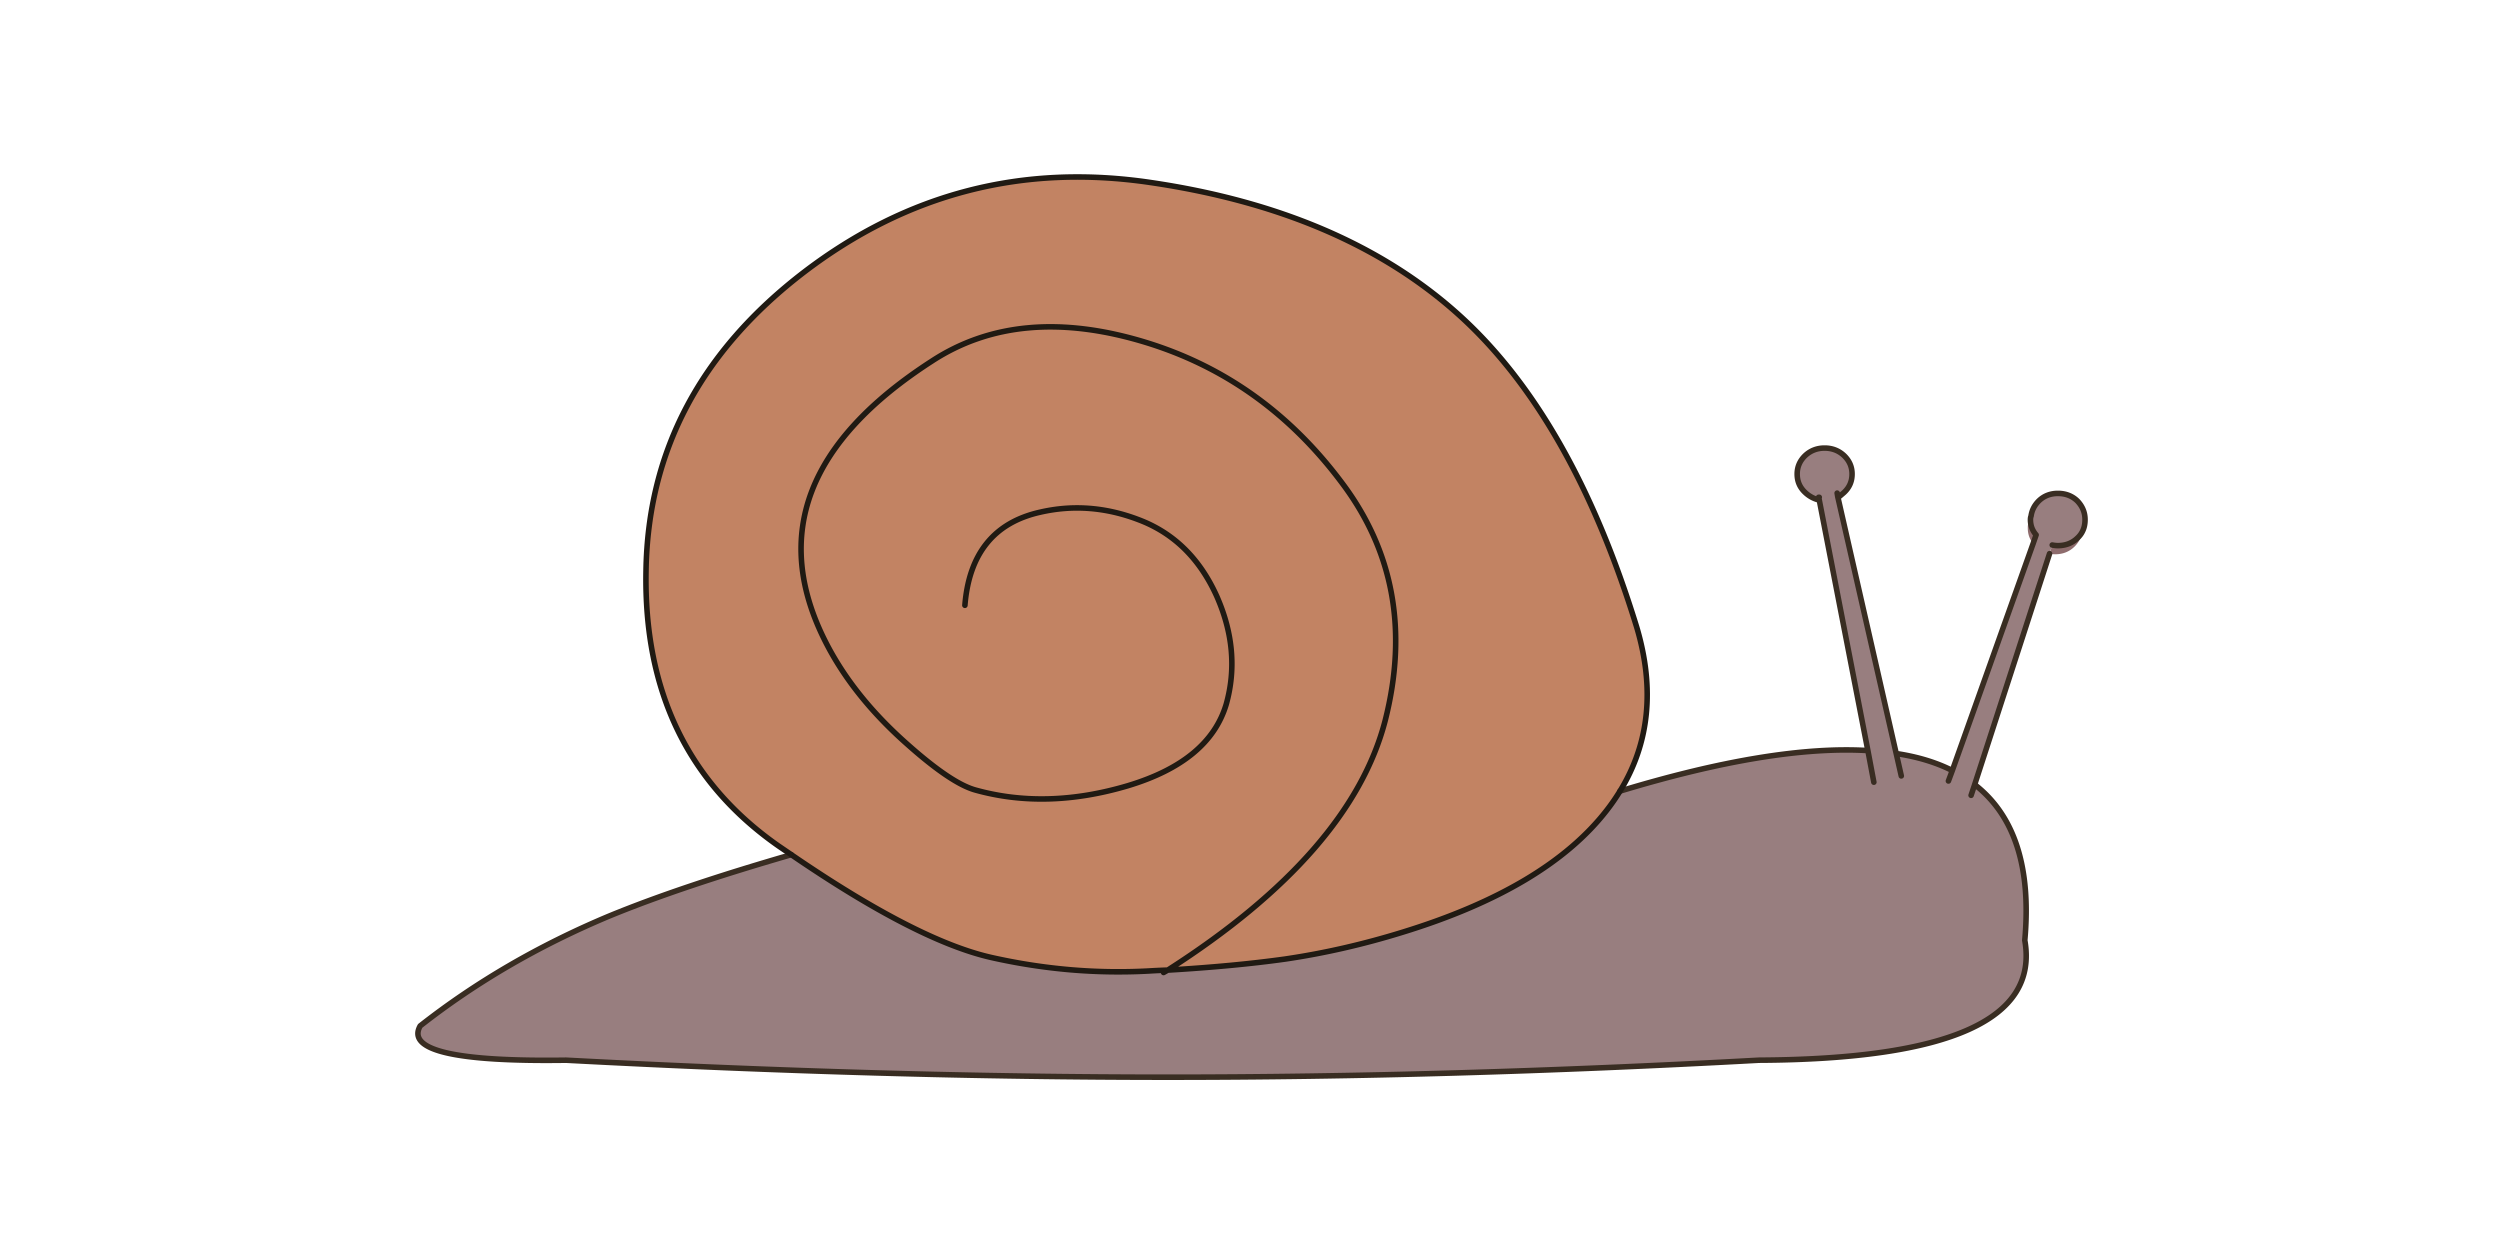 <svg xmlns="http://www.w3.org/2000/svg" width="900" height="450" viewBox="0 0 900 450"><path fill="#8E6C6D" d="M738.803 196.21l-.968 3.115a9.4 9.4 0 0 0 2.041.214c2.721 0 5.013-.895 6.874-2.685 1.575-1.503 2.54-3.329 2.898-5.477-.43.859-1.038 1.646-1.825 2.363-1.86 1.79-4.188 2.685-6.98 2.685-.644 0-1.323-.072-2.04-.215m-7.625-10.417c-.786 1.218-1.181 2.649-1.181 4.295 0 2.148.644 4.009 1.932 5.584l1.074-3.114c-1.361-1.575-2.041-3.4-2.041-5.477 0-.5.071-.931.216-1.288z"/><path fill="#987E7F" d="M656.863 161.308c-2.719 0-5.047.895-6.98 2.685-1.933 1.861-2.899 4.081-2.899 6.658 0 2.649.967 4.868 2.899 6.658a10.935 10.935 0 0 0 4.512 2.577l.32-.859h.216v.967l17.504 90.208 2.147 11.383-2.147-11.383c-22.909-1.361-52.655 3.509-89.241 14.604a72.043 72.043 0 0 1-4.832 6.98c-14.463 18.613-38.948 33.22-73.456 43.816-14.103 4.367-28.206 7.589-42.31 9.665-12.315 1.718-26.383 3.041-42.205 3.973l-1.504.859c.501-.287 1.002-.574 1.504-.859-2.292.071-4.618.181-6.98.323-18.758 1.002-37.551-.608-56.38-4.833-17.899-4.011-41.954-16.36-72.167-37.05-26.704 7.731-48.576 15.106-65.615 22.122-25.272 10.595-47.932 23.769-67.978 39.519-4.94 8.808 12.564 12.925 52.513 12.35 77.178 4.082 149.416 6.123 216.713 6.123 67.226 0 138.142-2.041 212.74-6.123 68.801-.356 100.696-14.747 95.686-43.17 2.362-26.203-3.651-44.89-18.042-56.057l-1.288 3.865 1.288-3.865 26.954-83.121.968-3.115c.717.143 1.396.215 2.04.215 2.792 0 5.12-.895 6.98-2.685.787-.716 1.396-1.504 1.825-2.363.644-1.216.967-2.649.967-4.295 0-2.578-.932-4.833-2.792-6.766-1.86-1.79-4.188-2.685-6.98-2.685-2.72 0-5.011.895-6.873 2.685-1.575 1.575-2.505 3.401-2.792 5.477-.145.357-.216.788-.216 1.289 0 2.076.68 3.901 2.041 5.477l-1.074 3.114-29.103 81.724-1.396 3.759 1.396-3.759c-5.799-2.935-12.529-4.975-20.189-6.12l1.826 8.054-1.826-8.054-21.049-92.464-.214-1.289.214 1.289.754-.215 1.501-1.288c1.935-1.79 2.901-4.009 2.901-6.658 0-2.578-.967-4.797-2.901-6.658-1.932-1.789-4.258-2.684-6.98-2.684z"/><path fill="#C28363" d="M482.891 173.551c-18.685-24.915-42.24-41.704-70.662-50.367-30.142-9.164-55.7-6.909-76.677 6.766-44.96 28.995-57.776 62.644-38.446 100.947 6.659 13.173 16.466 25.486 29.424 36.941 10.525 9.38 18.687 14.892 24.486 16.538 17.11 4.797 35.439 4.296 54.983-1.504 19.545-5.869 31.358-15.643 35.439-29.316 3.58-12.744 2.434-25.738-3.436-38.983-6.157-13.602-15.536-22.766-28.137-27.491-11.813-4.511-23.626-5.405-35.438-2.685-16.539 3.723-25.559 14.892-27.063 33.506 1.504-18.614 10.524-29.783 27.063-33.506 11.813-2.72 23.625-1.826 35.438 2.685 12.601 4.726 21.979 13.889 28.137 27.491 5.87 13.245 7.016 26.239 3.436 38.983-4.081 13.674-15.894 23.447-35.439 29.316-19.544 5.8-37.873 6.301-54.983 1.504-5.799-1.646-13.96-7.158-24.486-16.538-12.958-11.455-22.766-23.769-29.424-36.941-19.33-38.304-6.515-71.952 38.446-100.947 20.977-13.675 46.535-15.929 76.677-6.766 28.422 8.663 51.977 25.452 70.662 50.367 18.76 24.771 24.021 53.372 15.787 85.805-8.232 31.787-34.329 61.749-78.287 89.885 15.822-.932 29.89-2.255 42.205-3.973 14.104-2.076 28.207-5.298 42.31-9.665 34.508-10.597 58.993-25.203 73.456-43.816a72.043 72.043 0 0 0 4.832-6.98c10.597-17.254 12.6-36.942 6.014-59.064-15.605-50.76-37.121-88.382-64.541-112.867-27.563-24.628-64.327-40.343-110.289-47.145-46.106-6.874-87.738 3.866-124.896 32.217-37.3 28.565-56.272 64.434-56.917 107.605-.788 43.171 15.071 76.139 47.575 98.907l4.725 3.222c30.213 20.689 54.268 33.039 72.167 37.05 18.829 4.225 37.622 5.835 56.38 4.833a237.1 237.1 0 0 1 6.98-.323c43.958-28.136 70.055-58.098 78.287-89.885 8.232-32.434 2.971-61.035-15.788-85.806z"/><g><path fill="none" stroke="#392D22" stroke-width="2" stroke-linecap="round" stroke-linejoin="round" d="M654.395 179.887a10.935 10.935 0 0 1-4.512-2.577c-1.933-1.79-2.899-4.009-2.899-6.658 0-2.578.967-4.797 2.899-6.658 1.934-1.791 4.262-2.685 6.98-2.685 2.722 0 5.048.895 6.979 2.685 1.935 1.861 2.901 4.081 2.901 6.658 0 2.649-.967 4.868-2.901 6.658l-1.501 1.288m-.753.215l21.049 92.464c7.66 1.146 14.391 3.186 20.189 6.12l29.103-81.724m-.751-9.88c.287-2.075 1.217-3.901 2.792-5.477 1.862-1.79 4.153-2.685 6.873-2.685 2.792 0 5.12.895 6.98 2.685 1.86 1.933 2.792 4.188 2.792 6.766 0 1.646-.323 3.079-.967 4.295m-11.813 7.948l-26.954 83.121c14.391 11.167 20.404 29.854 18.042 56.057 5.011 28.423-26.885 42.813-95.686 43.17-74.599 4.082-145.515 6.123-212.74 6.123-67.297 0-139.535-2.041-216.713-6.123-39.949.575-57.454-3.542-52.513-12.35 20.045-15.75 42.706-28.924 67.978-39.519 17.039-7.016 38.911-14.391 65.615-22.122m298.329-22.875c36.586-11.096 66.332-15.966 89.241-14.604l-17.504-90.208a1.766 1.766 0 0 0-.536-.108m.537-.86h-.216l.216.967m6.657-1.181l-.214-1.289m70.555 18.149l1.074-3.114c-1.361-1.575-2.041-3.4-2.041-5.477 0-.501.071-.932.216-1.289m7.625 10.417c.717.143 1.396.215 2.04.215 2.792 0 5.12-.895 6.98-2.685.787-.716 1.396-1.504 1.825-2.363m-75.066 90.208l-2.147-11.383m12.028 9.128l-1.826-8.054m18.793 9.879l1.396-3.759m6.767 8.915l1.288-3.865"/></g><g><path fill="none" stroke="#201A13" stroke-width="2" stroke-linecap="round" stroke-linejoin="round" d="M284.864 307.682l-4.725-3.222c-32.503-22.768-48.362-55.735-47.575-98.907.645-43.171 19.617-79.04 56.917-107.605 37.157-28.352 78.789-39.091 124.896-32.217 45.962 6.801 82.727 22.516 110.289 47.145 27.42 24.485 48.936 62.107 64.541 112.867 6.586 22.122 4.583 41.811-6.014 59.064m-162.802 64.434c43.958-28.136 70.055-58.098 78.287-89.885 8.233-32.434 2.973-61.034-15.787-85.805-18.685-24.915-42.24-41.704-70.662-50.367-30.142-9.164-55.7-6.909-76.677 6.766-44.96 28.995-57.776 62.644-38.446 100.947 6.659 13.173 16.466 25.486 29.424 36.941 10.525 9.38 18.687 14.892 24.486 16.538 17.11 4.797 35.439 4.296 54.983-1.504 19.545-5.869 31.358-15.643 35.439-29.316 3.58-12.744 2.434-25.738-3.436-38.983-6.157-13.602-15.536-22.766-28.137-27.491-11.813-4.511-23.626-5.405-35.438-2.685-16.539 3.723-25.559 14.892-27.063 33.506m235.829 66.904a72.043 72.043 0 0 1-4.832 6.98c-14.463 18.613-38.948 33.22-73.456 43.816-14.103 4.367-28.206 7.589-42.31 9.665-12.315 1.718-26.383 3.041-42.205 3.973l-1.504.859m1.505-.859c-2.292.071-4.618.181-6.98.323-18.758 1.002-37.551-.608-56.38-4.833-17.899-4.011-41.954-16.36-72.167-37.05"/></g></svg>